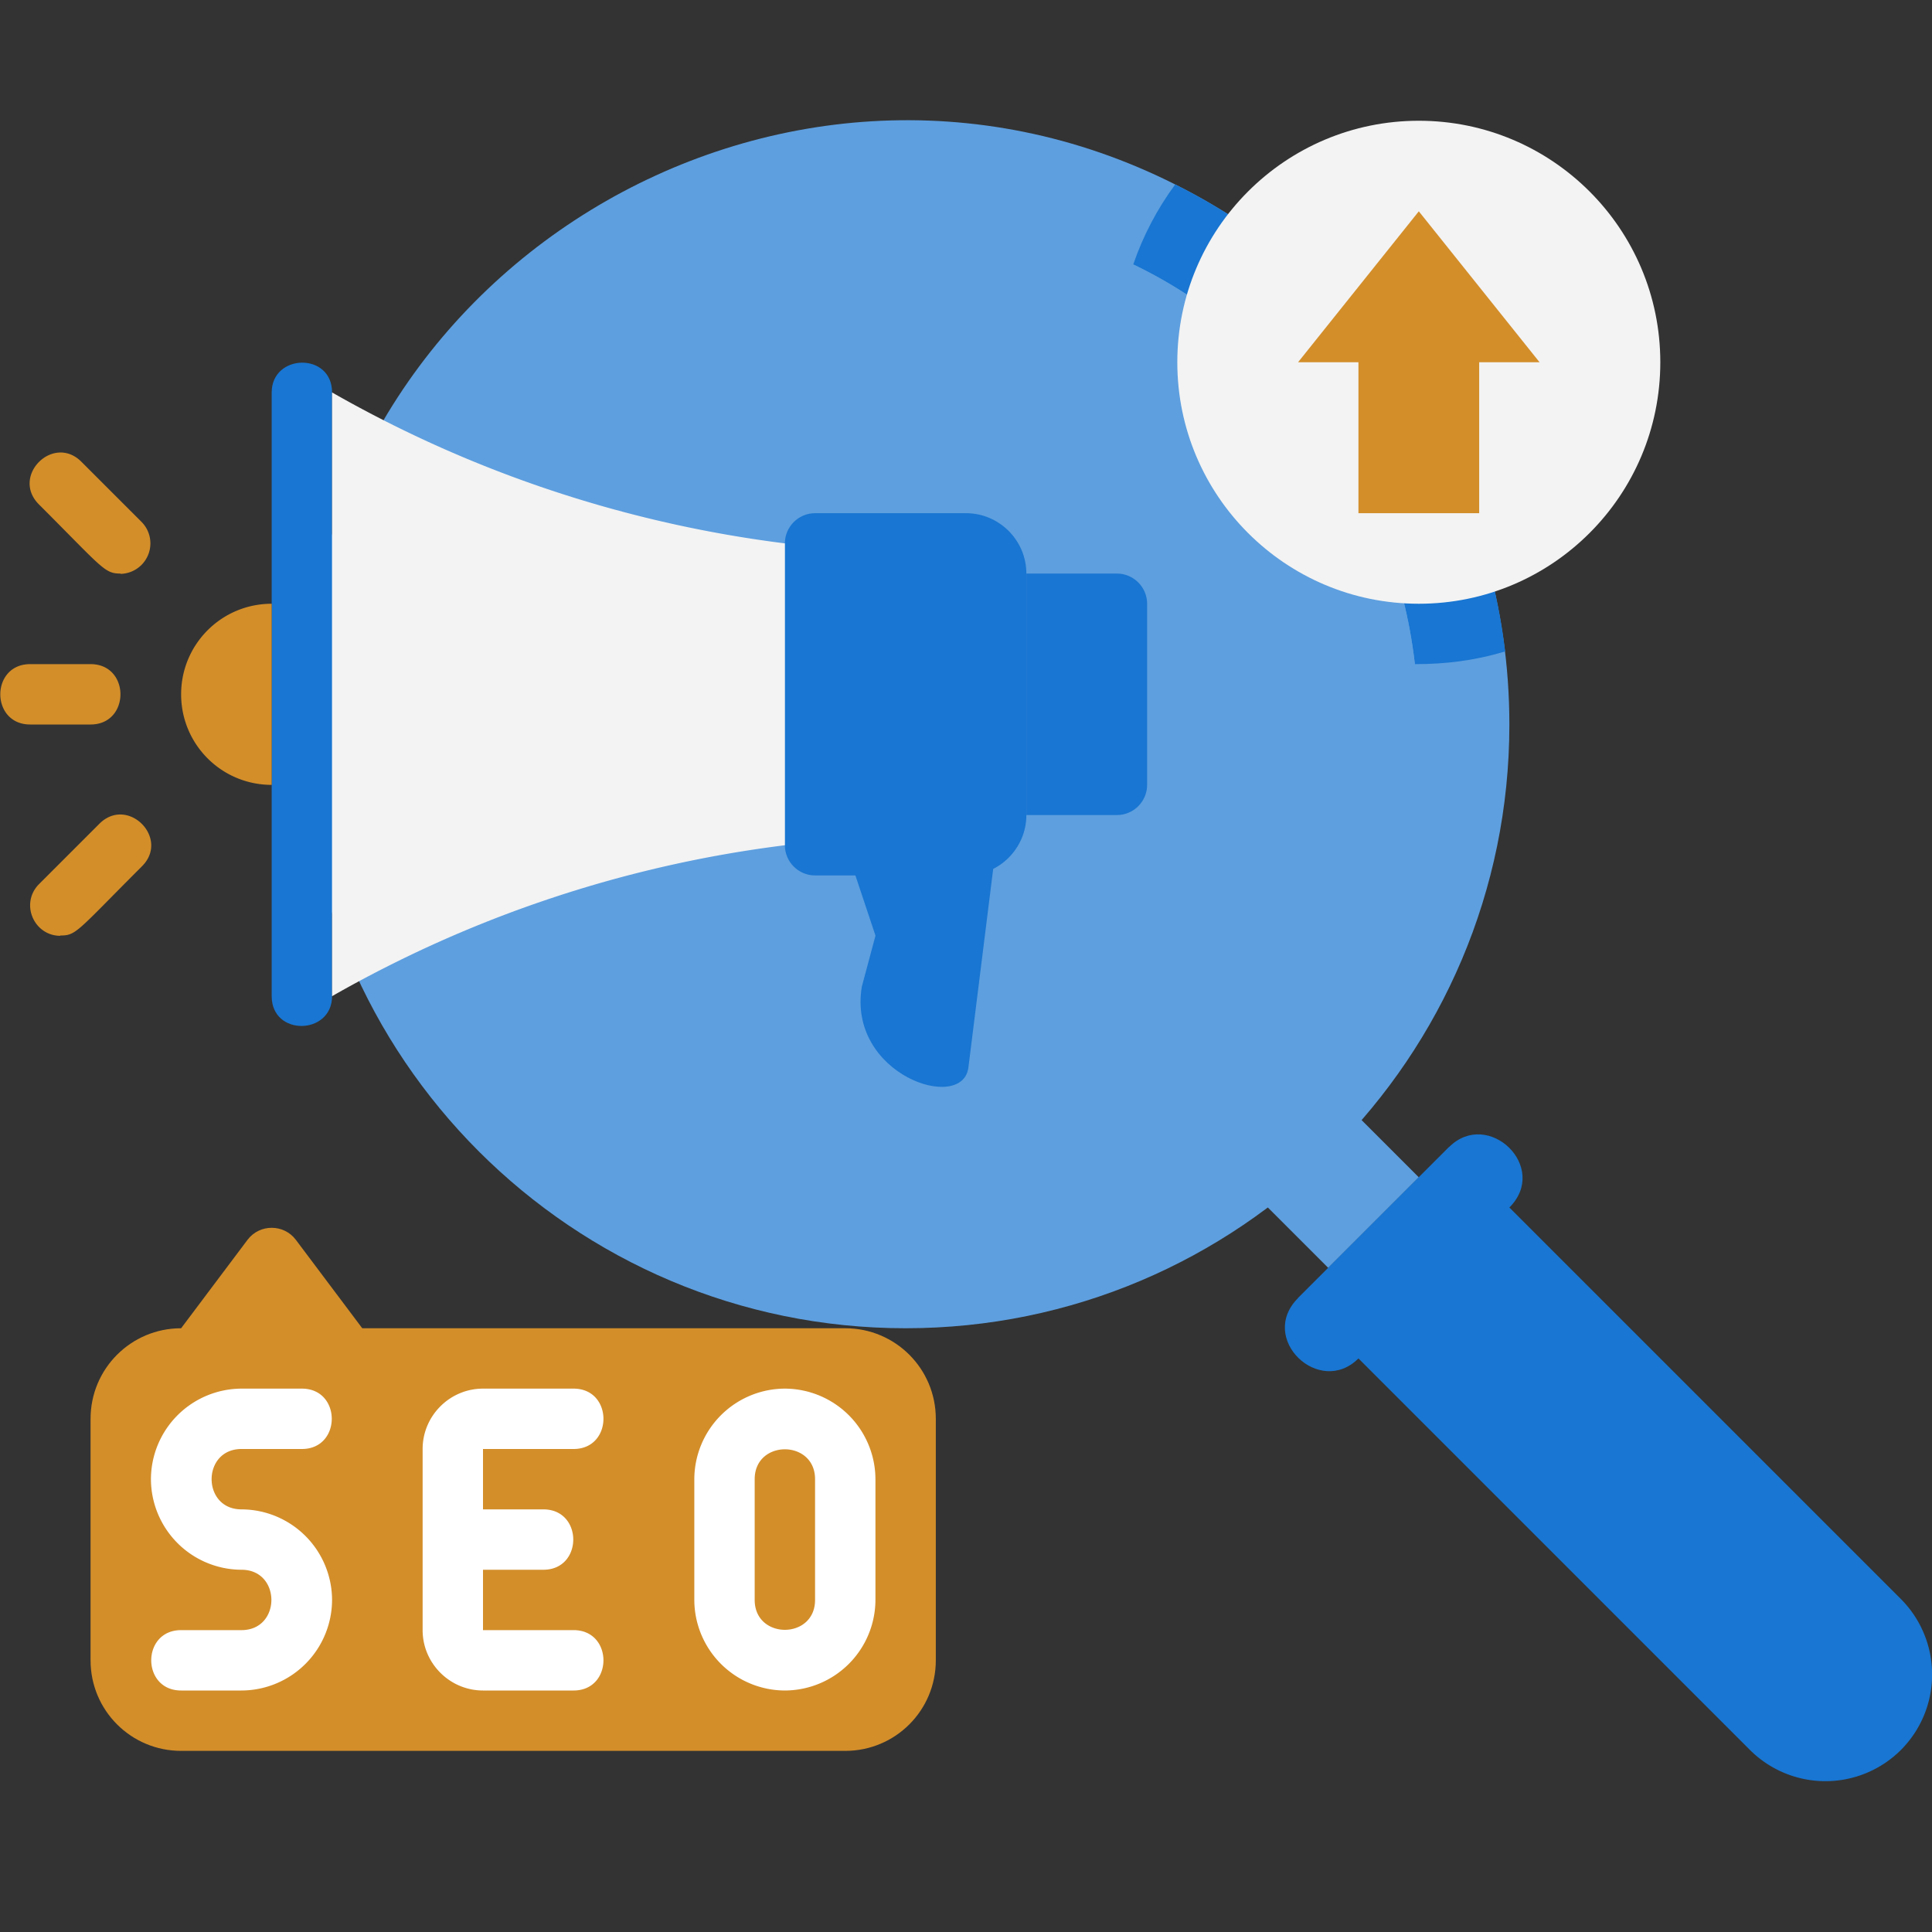 <svg xmlns="http://www.w3.org/2000/svg" viewBox="0 0 64 64" xmlns:v="https://vecta.io/nano"><rect x="0" y="0" width="64" height="64" fill="#333333" stroke="none"/><g fill="#5e9fdf"><path d="M47,39l-3,3-7-7,3-3,7,7Z"/><path d="M50 24c0 11.04-8.96 20-20 20s-20-8.96-20-20C10 9.04 25.83-.49 38.93 6.11 45.54 9.41 50 16.18 50 24z"/><path d="M47 24c0 9.39-7.61 17-17 17s-17-7.61-17-17C13 11.27 26.42 3.22 37.54 8.76 43.04 11.39 47 17.31 47 24z"/></g><g fill="#1976d2"><path d="M48 38l-5 5 14.97 14.97a3.54 3.54 0 0 0 5 0 3.54 3.54 0 0 0 0-5L48 38z"/><path d="M48 38l-5 5c-1.34 1.34.71 3.29 2 2l5-5c1.34-1.34-.71-3.29-2-2zm-37-5V13c0-1.34-2-1.29-2 0v20c0 1.34 2 1.29 2 0zm18-2l-.45 1.68c-.49 2.92 3.34 4.2 3.53 2.68l.92-7.37h-5l1 3z"/><path d="M32 29h-5c-.55 0-1-.45-1-1V18c0-.55.45-1 1-1h5c1.1 0 2 .9 2 2v8c0 1.1-.9 2-2 2z"/></g><path d="M11 13v20a40.25 40.25 0 0 1 15-5V18c-5.1-.64-10.22-2.27-15-5z" fill="#f3f3f3"/><path d="M37 27h-3v-8h3c.55 0 1 .45 1 1v6c0 .55-.45 1-1 1z" fill="#1976d2"/><path d="M31 47v8c0 1.66-1.34 3-3 3H6c-1.66 0-3-1.34-3-3v-8c0-1.66 1.34-3 3-3l2.2-2.93c.4-.53 1.2-.53 1.6 0L12 44h16c1.66 0 3 1.34 3 3z" fill="#d38e2a"/><path d="M8 56H6c-1.32 0-1.32-2 0-2h2c1.32 0 1.32-2 0-2a3.01 3.01 0 0 1-3-3 3.01 3.01 0 0 1 3-3h2c1.32 0 1.32 2 0 2H8c-1.32 0-1.32 2 0 2a3.01 3.01 0 0 1 3 3 3.01 3.01 0 0 1-3 3zm11-2h-3v-2h2c1.32 0 1.32-2 0-2h-2v-2h3c1.32 0 1.32-2 0-2h-3c-1.1 0-2 .9-2 2v6c0 1.1.9 2 2 2h3c1.32 0 1.32-2 0-2zm7 2a3.01 3.01 0 0 1-3-3v-4a3.01 3.01 0 0 1 3-3 3.01 3.01 0 0 1 3 3v4a3.01 3.01 0 0 1-3 3zm-1-7v4c0 1.32 2 1.32 2 0v-4c0-1.32-2-1.32-2 0z" fill="#fff"/><path d="M9 20c-1.66 0-3 1.34-3 3s1.34 3 3 3m-6-2H1c-1.32 0-1.32-2 0-2h2c1.32 0 1.32 2 0 2zm1-5c-.54 0-.57-.15-2.71-2.29-.94-.94.48-2.35 1.41-1.41l2 2a1.01 1.01 0 0 1-.71 1.71zM2 31c-.88 0-1.34-1.07-.71-1.71l2-2c.94-.94 2.35.48 1.41 1.41-2.18 2.18-2.17 2.29-2.71 2.29z" fill="#d38e2a"/><path d="M49.86 21.58c-1.04.31-1.98.42-2.99.42-.68-5.95-4.49-10.92-9.33-13.24.33-.96.8-1.85 1.39-2.65 5.98 2.99 10.13 8.77 10.93 15.47z" fill="#1976d2"/><path d="M46.87,22c-6.78-.09-11.54-6.8-9.33-13.24,4.83,2.31,8.64,7.27,9.33,13.24Z" fill="#5e9fdf"/><circle cx="47" cy="12" r="8" fill="#f3f3f3"/><path d="M51 12l-4-5-4 5h2v5h4v-5h2z" fill="#d38e2a"/></svg>